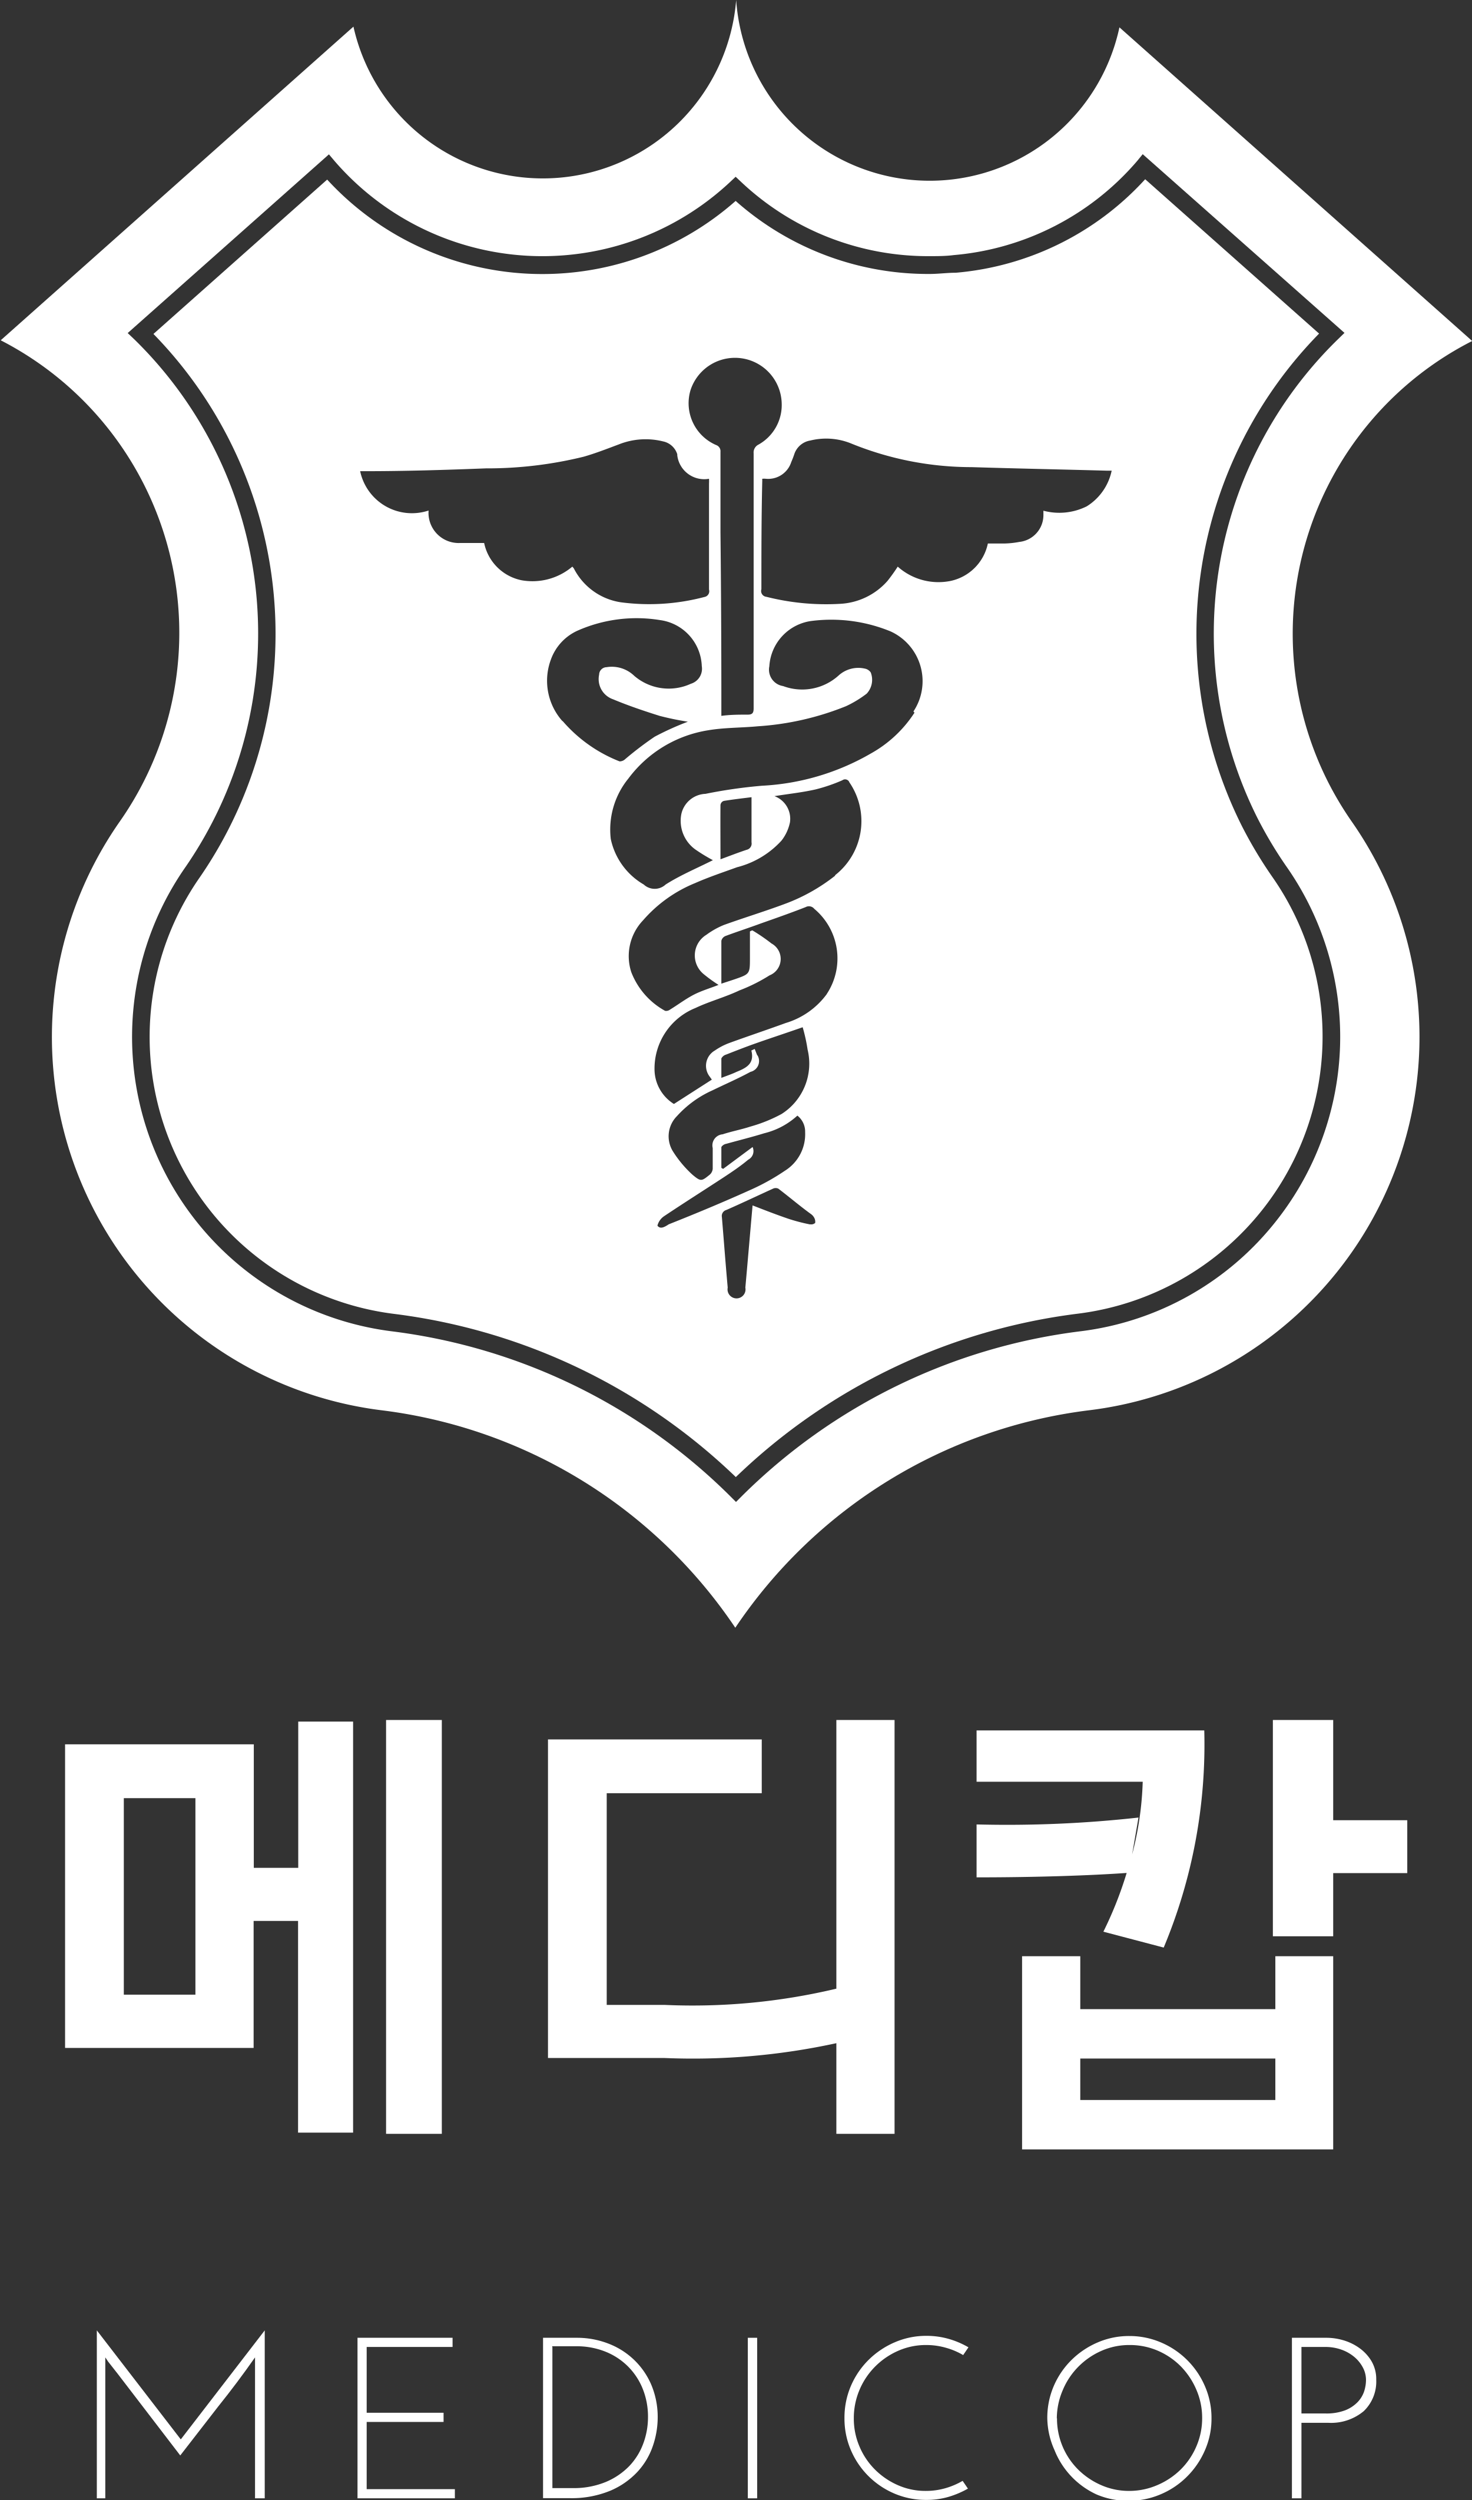 <svg id="Layer_1" data-name="Layer 1" xmlns="http://www.w3.org/2000/svg" viewBox="0 0 83.46 141.72"><rect x="0" y="0" width="83.46" height="141.72" fill="#333333" stroke="none"/><defs><style>.cls-1{fill:#fff;}</style></defs><title>logo</title><path class="cls-1" d="M23.9,136.7V119.48h10.7v7h2.52v-8.29h3.11v23.3H37.11v-12H34.59v7.2H23.9Zm7.39-14.17H27.23v11.14h4.06V122.53ZM42.1,118.1h3.16v23.46H42.1V118.1Z" transform="translate(-20.21 -20.6)"/><path class="cls-1" d="M67.63,141.57v-5.15a38.23,38.23,0,0,1-9.74.84H51.28V119.2H63.4v3.05H54.61v12h3.28a35.26,35.26,0,0,0,9.74-.92V118.1h3.3v23.46h-3.3Z" transform="translate(-20.21 -20.6)"/><path class="cls-1" d="M84.4,125.72A18.19,18.19,0,0,0,85,121.6H75.58v-2.91H88.49A29.82,29.82,0,0,1,86.19,131l-3.42-.9a21.58,21.58,0,0,0,1.32-3.33c-2,.14-5,0.25-8.51.25v-3a67.48,67.48,0,0,0,9.18-.39Zm-6.24,16.72V131.49h3.3v3H92.52v-3H95.8v10.95H78.16Zm14.36-5.15H81.46v2.35H92.52v-2.35Zm-0.14-6.92V118.1H95.8v5.68H100v3H95.8v3.58H92.38Z" transform="translate(-20.21 -20.6)"/><path class="cls-1" d="M25.7,152.7l2.38,3.09,2.38,3.09,2.38-3.09,2.38-3.09v9.52H34.67v-7.47c0-.09,0-0.17,0-0.25s0-.17,0-0.27q-1,1.43-2.1,2.8l-2.14,2.76-1.77-2.31-1.77-2.31-0.55-.7-0.08-.12-0.08-.12q0,0.14,0,.27c0,0.08,0,.17,0,0.25v7.47H25.7V152.7Z" transform="translate(-20.21 -20.6)"/><path class="cls-1" d="M40.48,162.22v-9.1h5.39v0.52H41v3.73h4.36v0.52H41v3.81h5v0.52H40.48Z" transform="translate(-20.21 -20.6)"/><path class="cls-1" d="M51,153.12h1.91a4.89,4.89,0,0,1,1.77.32,4.35,4.35,0,0,1,1.46.91,4.3,4.3,0,0,1,1,1.44,4.72,4.72,0,0,1,.36,1.88,5,5,0,0,1-.27,1.57,4.11,4.11,0,0,1-.87,1.47,4.5,4.5,0,0,1-1.55,1.08,5.75,5.75,0,0,1-2.33.42H51v-9.1Zm0.53,0.52v8h1.13a4.75,4.75,0,0,0,1.88-.34,4,4,0,0,0,1.34-.9,3.68,3.68,0,0,0,.8-1.28,4.26,4.26,0,0,0,.27-1.49,4.22,4.22,0,0,0-.32-1.67,3.78,3.78,0,0,0-.87-1.27,3.81,3.81,0,0,0-1.29-.81,4.39,4.39,0,0,0-1.57-.28H51.51Z" transform="translate(-20.21 -20.6)"/><path class="cls-1" d="M62.61,153.12h0.53v9.1H62.61v-9.1Z" transform="translate(-20.21 -20.6)"/><path class="cls-1" d="M74.79,161.23l0.3,0.44a5.21,5.21,0,0,1-1.11.47,4.38,4.38,0,0,1-1.25.17,4.53,4.53,0,0,1-1.81-.36,4.66,4.66,0,0,1-2.47-2.47,4.52,4.52,0,0,1-.36-1.81,4.57,4.57,0,0,1,.36-1.81,4.66,4.66,0,0,1,1-1.48,4.78,4.78,0,0,1,1.48-1,4.47,4.47,0,0,1,1.81-.37,4.56,4.56,0,0,1,1.25.17,4.89,4.89,0,0,1,1.13.48l-0.15.22-0.15.22a4.07,4.07,0,0,0-1-.42,4,4,0,0,0-1.1-.15,3.89,3.89,0,0,0-1.59.33,4.23,4.23,0,0,0-1.31.9,4.14,4.14,0,0,0-.88,1.32,4.09,4.09,0,0,0-.32,1.61,4,4,0,0,0,.32,1.59,4.07,4.07,0,0,0,.88,1.31,4.22,4.22,0,0,0,1.29.88,3.85,3.85,0,0,0,1.58.33,4,4,0,0,0,1.11-.15A4.3,4.3,0,0,0,74.79,161.23Z" transform="translate(-20.21 -20.6)"/><path class="cls-1" d="M79.59,157.68a4.57,4.57,0,0,1,.36-1.81,4.66,4.66,0,0,1,1-1.48,4.78,4.78,0,0,1,1.48-1,4.47,4.47,0,0,1,1.81-.37,4.52,4.52,0,0,1,1.81.37,4.71,4.71,0,0,1,2.48,2.48,4.49,4.49,0,0,1,.37,1.81,4.44,4.44,0,0,1-.37,1.81,4.76,4.76,0,0,1-1,1.48A4.66,4.66,0,0,1,86,162a4.58,4.58,0,0,1-1.81.36,4.53,4.53,0,0,1-1.81-.36A4.66,4.66,0,0,1,80,159.49,4.52,4.52,0,0,1,79.59,157.68Zm0.55,0a4.07,4.07,0,0,0,1.2,2.91,4.28,4.28,0,0,0,1.3.88,3.9,3.9,0,0,0,1.59.33,4,4,0,0,0,1.6-.33,4.25,4.25,0,0,0,1.32-.88,4.13,4.13,0,0,0,.89-1.31,4,4,0,0,0,.33-1.61,4,4,0,0,0-.33-1.61,4.27,4.27,0,0,0-.88-1.32,4.12,4.12,0,0,0-1.31-.89,4,4,0,0,0-1.6-.32,3.89,3.89,0,0,0-1.59.33,4.23,4.23,0,0,0-1.31.9,4.14,4.14,0,0,0-.88,1.32A4.09,4.09,0,0,0,80.13,157.69Z" transform="translate(-20.21 -20.6)"/><path class="cls-1" d="M93.46,162.22v-9.1h2a3.39,3.39,0,0,1,.88.13,3,3,0,0,1,.9.42,2.47,2.47,0,0,1,.71.74,2,2,0,0,1,.29,1.09,2.32,2.32,0,0,1-.71,1.78,2.89,2.89,0,0,1-2,.66H94v4.28H93.46ZM94,157.41h1.35a3,3,0,0,0,1.13-.18,2,2,0,0,0,.71-0.47,1.61,1.61,0,0,0,.37-0.62,2.15,2.15,0,0,0,.1-0.64,1.5,1.5,0,0,0-.18-0.7,2,2,0,0,0-.49-0.6,2.38,2.38,0,0,0-.73-0.41,2.69,2.69,0,0,0-.9-0.15H94v3.77Z" transform="translate(-20.21 -20.6)"/><path class="cls-1" d="M96.85,67.17a19,19,0,0,1-1.34-2.24,18.62,18.62,0,0,1,8.17-25l-20-17.78A11,11,0,0,1,61.95,20.6a11,11,0,0,1-21.7,1.51l-20,17.78A18.64,18.64,0,0,1,27,67.17,21.32,21.32,0,0,0,41.9,100.55a28.34,28.34,0,0,1,20,12.32,28.34,28.34,0,0,1,20-12.32A21.32,21.32,0,0,0,96.85,67.17ZM92.64,89.72a16.72,16.72,0,0,1-11.21,6.35,33,33,0,0,0-19.14,9.32l-0.35.35-0.35-.35a33,33,0,0,0-19.14-9.32A16.82,16.82,0,0,1,30.74,69.73a23.32,23.32,0,0,0-2.9-29.88l-0.39-.37L38.86,29.35l0.33,0.39a15.57,15.57,0,0,0,22.39,1.2l0.34-.32,0.34,0.32a15.44,15.44,0,0,0,10.63,4.18c0.47,0,.94,0,1.4-0.06a15.43,15.43,0,0,0,10.4-5.34L85,29.34,96.44,39.47l-0.39.38a23.3,23.3,0,0,0-4.56,27.09,23.66,23.66,0,0,0,1.68,2.81A16.82,16.82,0,0,1,92.64,89.72Z" transform="translate(-20.21 -20.6)"/><path class="cls-1" d="M95.08,77.43a15.78,15.78,0,0,0-2.73-7.12,24.58,24.58,0,0,1-1.75-2.93A24.31,24.31,0,0,1,95,39.51l-9.86-8.75a16.42,16.42,0,0,1-10.73,5.3c-0.49,0-1,.07-1.49.07a16.44,16.44,0,0,1-11-4.14,16.57,16.57,0,0,1-23.16-1.21l-9.85,8.75A24.33,24.33,0,0,1,31.56,70.3a15.82,15.82,0,0,0,11,24.78,34,34,0,0,1,19.37,9.25,34,34,0,0,1,19.37-9.26A15.83,15.83,0,0,0,95.08,77.43ZM59.36,42.72a2.65,2.65,0,0,1,5.17.71,2.57,2.57,0,0,1-1.31,2.37,0.5,0.5,0,0,0-.28.5c0,2,0,4,0,6q0,4.23,0,8.45c0,0.25-.06.36-0.33,0.36-0.48,0-1,0-1.5.07,0-.33,0-0.59,0-0.86q0-4.76-.05-9.52c0-1.53,0-3.06,0-4.59a0.37,0.37,0,0,0-.24-0.38A2.58,2.58,0,0,1,59.36,42.72ZM49.77,53.49a2.72,2.72,0,0,1-2.11-2.11c-0.47,0-.92,0-1.36,0a1.71,1.71,0,0,1-1.79-1.84,3,3,0,0,1-3.88-2.23l0.26,0c2.29,0,4.58-.07,6.87-0.16a22.91,22.91,0,0,0,5.54-.66c0.67-.19,1.33-0.45,2-0.7a4.09,4.09,0,0,1,2.5-.17,1.07,1.07,0,0,1,.81.73l0,0.06a1.54,1.54,0,0,0,1.8,1.33,2.81,2.81,0,0,1,0,.28q0,3,0,6a0.33,0.33,0,0,1-.26.42,12.24,12.24,0,0,1-4.75.3,3.59,3.59,0,0,1-2.65-1.91,0.87,0.87,0,0,0-.09-0.11A3.5,3.5,0,0,1,49.77,53.49Zm2.34,8A3.44,3.44,0,0,1,51.44,58,2.85,2.85,0,0,1,53,56.33a8.27,8.27,0,0,1,4.63-.58A2.73,2.73,0,0,1,60,58.36a0.89,0.89,0,0,1-.62,1,3,3,0,0,1-3.21-.45,1.83,1.83,0,0,0-1.57-.49,0.43,0.43,0,0,0-.42.42,1.21,1.21,0,0,0,.79,1.4c0.86,0.36,1.75.66,2.64,0.94a16.16,16.16,0,0,0,1.6.33,16.48,16.48,0,0,0-1.88.85,19.36,19.36,0,0,0-1.67,1.27,0.46,0.46,0,0,1-.32.13A8.21,8.21,0,0,1,52.1,61.46Zm5.37,28.61a0.92,0.92,0,0,1,.37-0.55c1.12-.75,2.26-1.47,3.39-2.21,0.47-.31.95-0.63,1.39-1a0.55,0.55,0,0,0,.25-0.72l-1.67,1.24-0.1-.06c0-.39,0-0.79,0-1.18a0.42,0.42,0,0,1,.27-0.18c0.72-.2,1.45-0.38,2.16-0.6a4.28,4.28,0,0,0,1.88-1,1.15,1.15,0,0,1,.44.94,2.44,2.44,0,0,1-1.14,2.18A12.54,12.54,0,0,1,62.87,88c-1.57.71-3.15,1.37-4.74,2C57.91,90.14,57.65,90.31,57.48,90.07Zm5.67-9.66L63,80.06l-0.19.09c0.2,0.77-.33,1-0.84,1.21-0.25.12-.52,0.21-0.86,0.34,0-.41,0-0.76,0-1.1a0.44,0.44,0,0,1,.27-0.22c0.56-.22,1.12-0.44,1.69-0.64,0.85-.3,1.71-0.58,2.65-0.91A9.65,9.65,0,0,1,66,80.1a3.38,3.38,0,0,1-1.48,3.65,8.49,8.49,0,0,1-1.76.71c-0.52.17-1.06,0.27-1.58,0.44a0.63,0.63,0,0,0-.56.78c0,0.39,0,.78,0,1.17a0.5,0.5,0,0,1-.16.33c-0.48.39-.51,0.41-1,0a6.43,6.43,0,0,1-1.1-1.32,1.62,1.62,0,0,1,.24-2,6,6,0,0,1,2-1.45c0.72-.35,1.46-0.67,2.16-1.05A0.63,0.63,0,0,0,63.15,80.41Zm3,9.57a10.52,10.52,0,0,1-1.2-.31c-0.71-.24-1.4-0.51-2.07-0.77-0.14,1.56-.27,3.11-0.41,4.66a0.51,0.51,0,1,1-1,0c-0.12-1.34-.22-2.67-0.33-4a0.35,0.35,0,0,1,.25-0.4c0.89-.39,1.77-0.81,2.65-1.21a0.35,0.35,0,0,1,.3,0c0.62,0.47,1.24,1,1.85,1.44a0.61,0.61,0,0,1,.18.2,0.48,0.48,0,0,1,.06.3A0.31,0.31,0,0,1,66.15,90Zm0.93-13.05a4.47,4.47,0,0,1-2.32,1.63c-1.07.39-2.15,0.75-3.22,1.14a3.75,3.75,0,0,0-.8.42,1,1,0,0,0-.29,1.48l0.12,0.17-2.15,1.38a2.33,2.33,0,0,1-1.1-2,3.7,3.7,0,0,1,2.32-3.44c0.8-.38,1.68-0.61,2.5-1a9.6,9.6,0,0,0,1.7-.85,1,1,0,0,0,.11-1.81,10.31,10.31,0,0,0-1.08-.74,0.52,0.52,0,0,0-.14.06v1.48c0,0.93,0,.93-0.86,1.23l-0.76.25c0-.84,0-1.63,0-2.43a0.39,0.39,0,0,1,.23-0.27c0.67-.25,1.35-0.47,2-0.71,0.85-.3,1.71-0.6,2.55-0.93a0.39,0.39,0,0,1,.49.1A3.66,3.66,0,0,1,67.09,76.94Zm0.48-6.72a10.43,10.43,0,0,1-2.88,1.61c-1.13.42-2.28,0.77-3.42,1.18a4.59,4.59,0,0,0-1,.56,1.37,1.37,0,0,0-.14,2.24,8.48,8.48,0,0,0,.83.6c-0.48.19-1,.34-1.45,0.58s-0.86.55-1.3,0.82a0.36,0.36,0,0,1-.28.07A4.24,4.24,0,0,1,56,75.7a2.94,2.94,0,0,1,.67-2.93,7.79,7.79,0,0,1,2.95-2.11c0.77-.34,1.58-0.61,2.38-0.9a5.11,5.11,0,0,0,2.52-1.51A2.49,2.49,0,0,0,65,67.21a1.37,1.37,0,0,0-.88-1.48c0.82-.13,1.58-0.21,2.33-0.38a9.46,9.46,0,0,0,1.52-.52,0.26,0.26,0,0,1,.4.12A3.89,3.89,0,0,1,67.56,70.21Zm-6.5-4A0.27,0.27,0,0,1,61.25,66c0.5-.08,1-0.14,1.57-0.21,0,0.18,0,.32,0,0.45,0,0.7,0,1.41,0,2.11a0.36,0.36,0,0,1-.27.42c-0.46.15-.92,0.33-1.49,0.54C61.06,68.2,61.05,67.18,61.06,66.17Zm11-5.24a7,7,0,0,1-2.47,2.31,13.7,13.7,0,0,1-6.17,1.83,28.07,28.07,0,0,0-3.21.46,1.46,1.46,0,0,0-1.37,1.15,2,2,0,0,0,.79,2,10,10,0,0,0,1,.61c-0.89.45-1.83,0.84-2.68,1.38a0.91,0.91,0,0,1-1.24,0,3.92,3.92,0,0,1-1.87-2.58,4.58,4.58,0,0,1,1-3.43A7,7,0,0,1,60.34,62c0.93-.16,1.89-0.14,2.84-0.23a16.09,16.09,0,0,0,5-1.14,6.23,6.23,0,0,0,1.17-.71,1.15,1.15,0,0,0,.23-1.2,0.52,0.52,0,0,0-.34-0.22,1.66,1.66,0,0,0-1.47.38,3.08,3.08,0,0,1-3.16.61,0.94,0.94,0,0,1-.78-1.12,2.76,2.76,0,0,1,2.47-2.58,8.85,8.85,0,0,1,4.4.6A3.1,3.1,0,0,1,72,60.93ZM81.83,49.3a3.49,3.49,0,0,1-2.46.25c0,0.09,0,.17,0,0.24A1.53,1.53,0,0,1,78,51.32a5.16,5.16,0,0,1-.87.09c-0.29,0-.58,0-0.91,0a2.74,2.74,0,0,1-2.11,2.12,3.47,3.47,0,0,1-3-.81,10,10,0,0,1-.58.81,3.84,3.84,0,0,1-2.71,1.3,13.79,13.79,0,0,1-4.16-.4A0.33,0.33,0,0,1,63.38,54c0-2.06,0-4.11.05-6.17a0.41,0.41,0,0,1,0-.09,1.13,1.13,0,0,1,.21,0,1.37,1.37,0,0,0,1.43-.94c0.06-.14.12-0.29,0.17-0.44a1.15,1.15,0,0,1,.92-0.79,3.75,3.75,0,0,1,2.31.17,18.09,18.09,0,0,0,6.83,1.34c2.55,0.08,5.1.13,7.64,0.2l0.3,0A3.13,3.13,0,0,1,81.83,49.3Z" transform="translate(-20.21 -20.6)"/></svg>